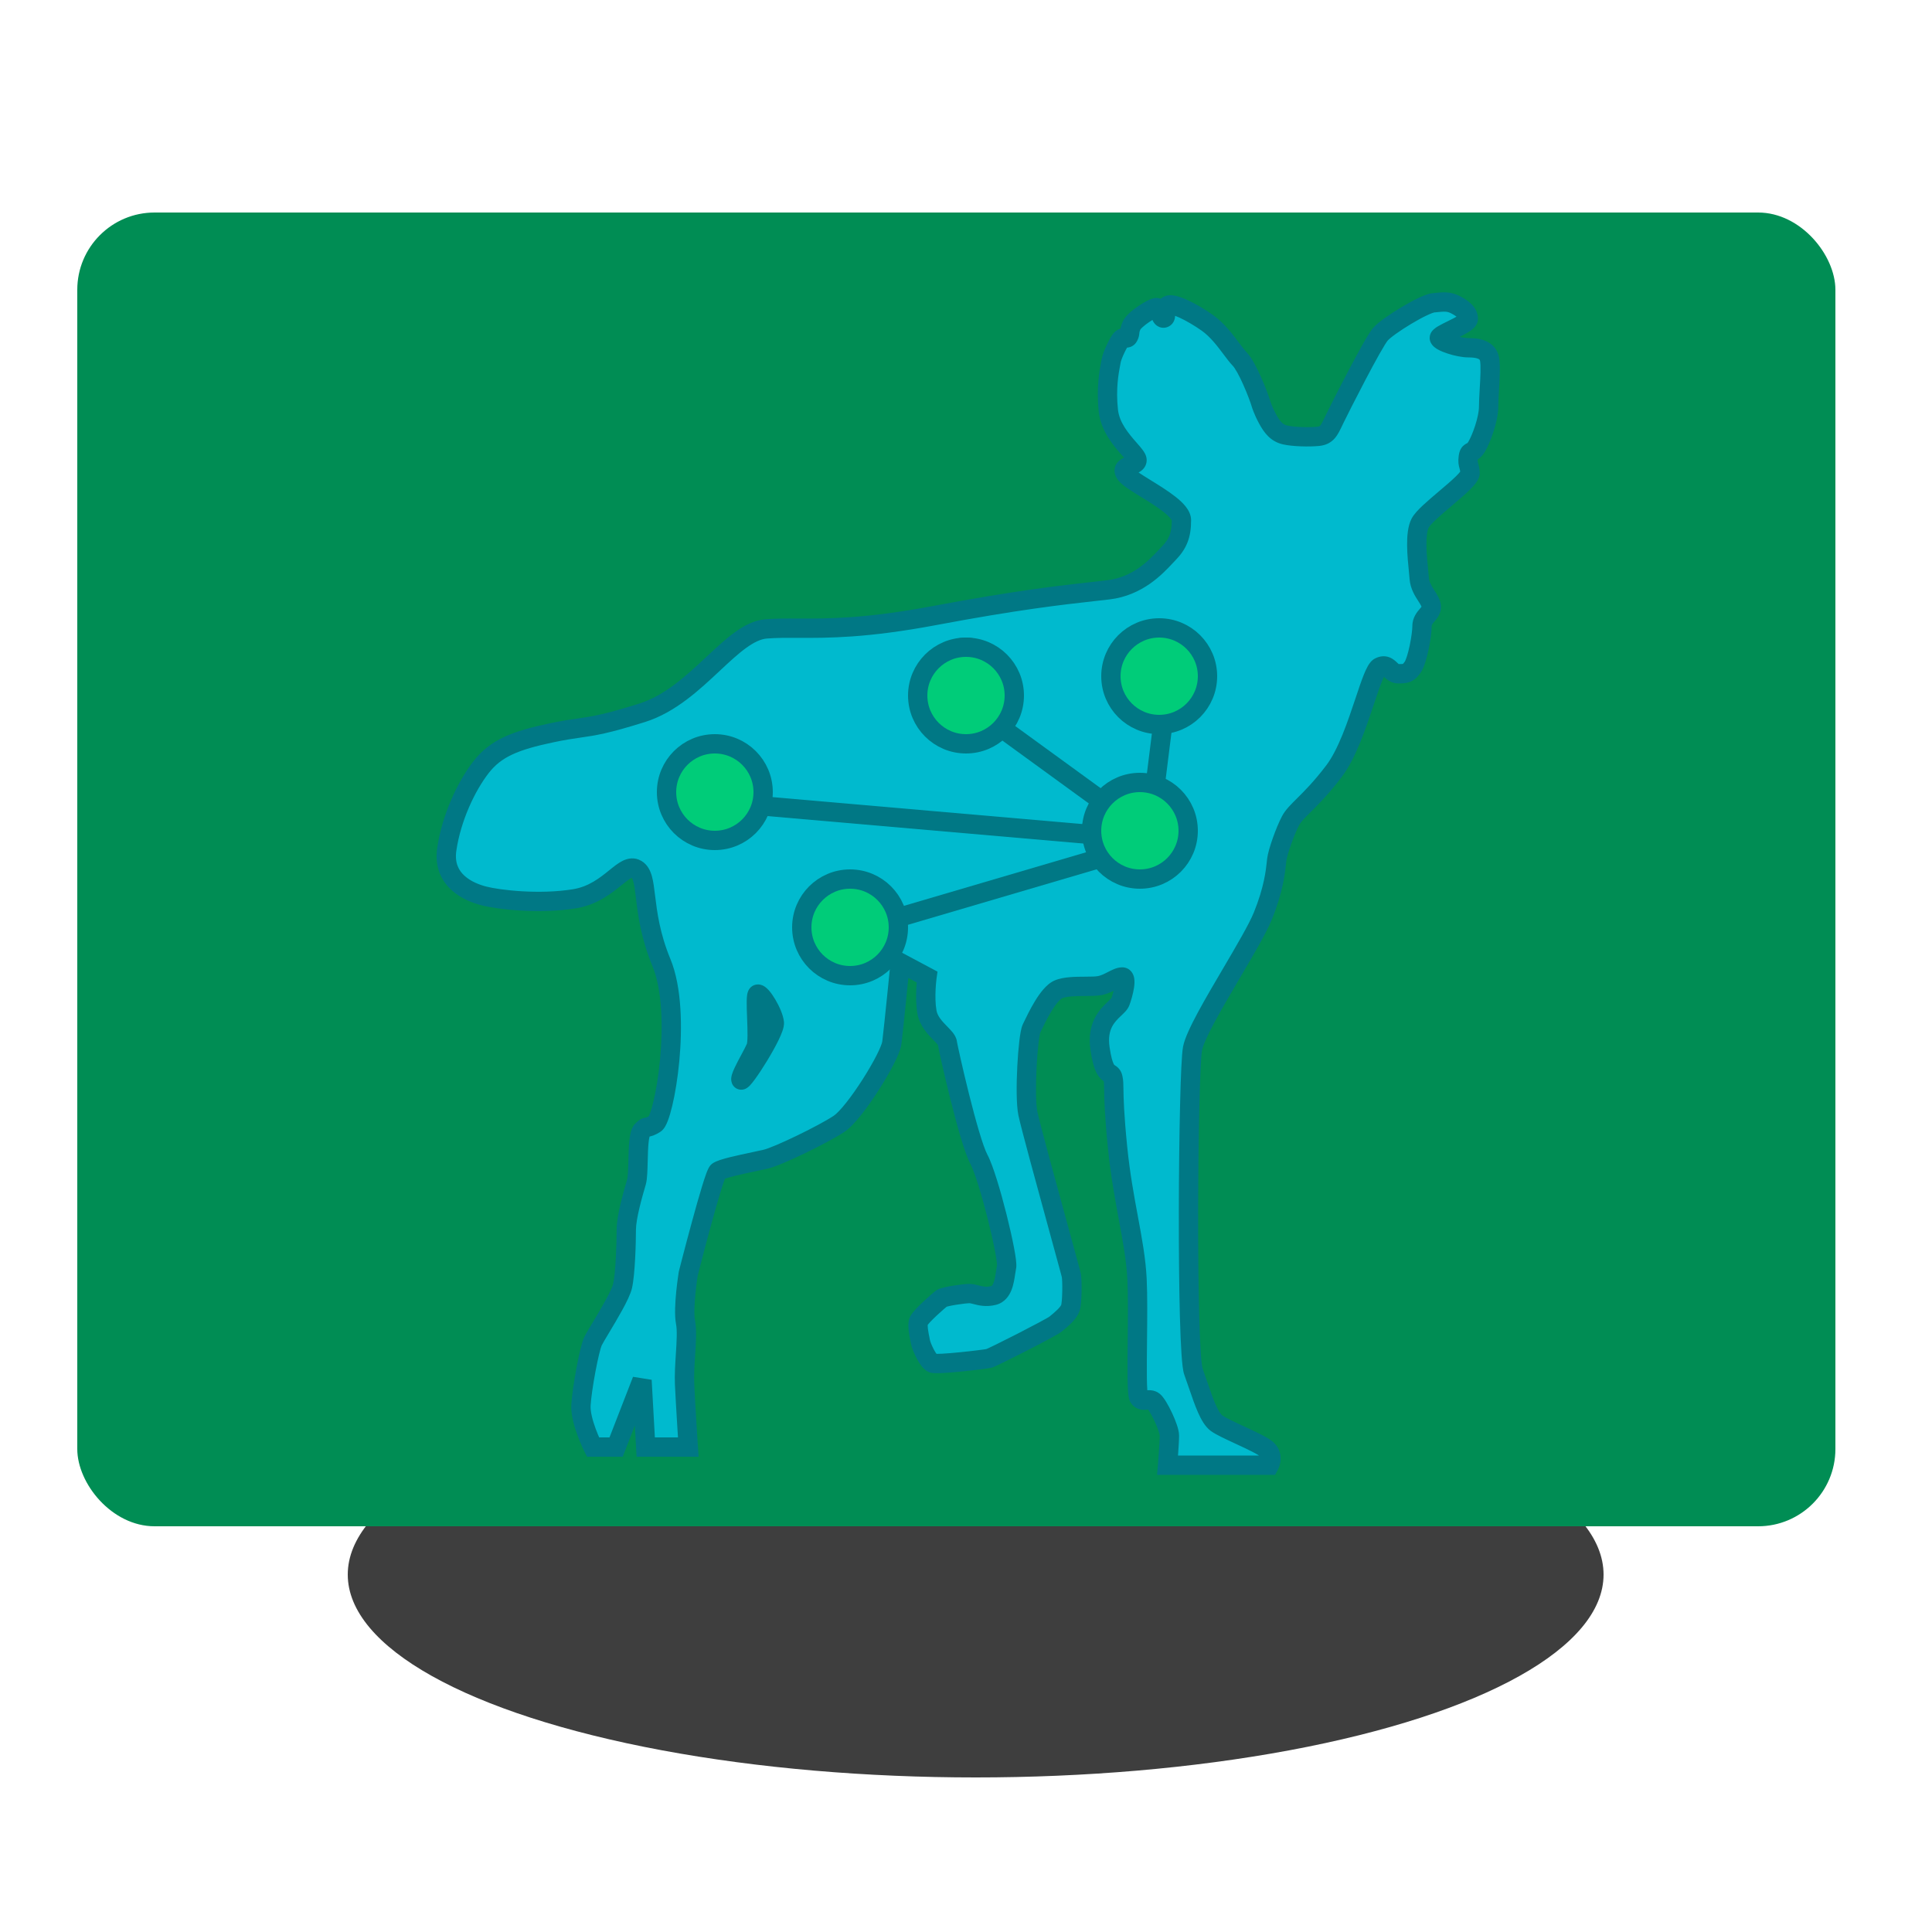 <svg width="100" height="100" viewBox="0 0 100 100" fill="none" xmlns="http://www.w3.org/2000/svg">
<ellipse cx="50.5" cy="81.5" rx="32.5" ry="10.5" fill="#3E3E3E"/>
<rect x="4" y="11" width="91" height="68" rx="4" fill="#008D54"/>
<path fill-rule="evenodd" clip-rule="evenodd" d="M30.693 74.9C30.693 74.9 30.022 73.567 30.07 72.728C30.118 71.889 30.501 69.816 30.693 69.421C30.751 69.302 30.9 69.053 31.084 68.745C31.511 68.033 32.125 67.007 32.225 66.559C32.369 65.917 32.417 64.338 32.417 63.647C32.417 62.984 32.769 61.777 32.925 61.244C32.931 61.221 32.938 61.199 32.944 61.179C33.002 60.978 33.013 60.55 33.025 60.092C33.042 59.422 33.06 58.69 33.231 58.514C33.38 58.361 33.426 58.353 33.502 58.34C33.573 58.328 33.67 58.311 33.901 58.168C34.38 57.872 35.338 52.493 34.237 49.827C33.656 48.421 33.514 47.262 33.412 46.423C33.321 45.672 33.26 45.177 32.944 44.991C32.627 44.804 32.3 45.069 31.852 45.431C31.35 45.836 30.696 46.364 29.735 46.521C27.915 46.817 25.808 46.57 25.042 46.373C24.276 46.175 22.887 45.583 23.126 43.954C23.366 42.325 24.132 40.697 24.898 39.71C25.664 38.723 26.67 38.328 28.538 37.933C29.17 37.799 29.588 37.739 29.975 37.684C30.729 37.575 31.362 37.484 33.231 36.896C34.687 36.439 35.862 35.339 36.909 34.361C37.895 33.439 38.766 32.625 39.648 32.553C40.171 32.511 40.702 32.513 41.311 32.516C42.822 32.522 44.815 32.531 48.364 31.862C52.632 31.059 54.966 30.799 56.601 30.617C56.874 30.586 57.128 30.558 57.368 30.53C58.887 30.351 59.816 29.36 60.334 28.809C60.387 28.752 60.436 28.7 60.481 28.654C60.96 28.161 61.151 27.716 61.151 26.927C61.151 26.424 60.142 25.801 59.309 25.288C58.834 24.994 58.417 24.737 58.278 24.558C58.057 24.273 58.282 24.185 58.512 24.096C58.681 24.03 58.852 23.963 58.852 23.817C58.852 23.696 58.686 23.507 58.464 23.255C58.056 22.791 57.461 22.114 57.368 21.251C57.243 20.091 57.408 19.231 57.484 18.832C57.496 18.772 57.505 18.723 57.511 18.684C57.559 18.388 57.895 17.697 58.038 17.549C58.106 17.48 58.173 17.486 58.236 17.493C58.306 17.5 58.371 17.506 58.421 17.401C58.465 17.312 58.469 17.263 58.474 17.204C58.48 17.133 58.487 17.047 58.565 16.858C58.709 16.513 59.667 15.921 59.858 15.921C59.952 15.921 60 16.062 60.047 16.202C60.096 16.347 60.144 16.489 60.241 16.463C60.332 16.44 60.328 16.34 60.323 16.219C60.317 16.085 60.31 15.926 60.433 15.822C60.665 15.624 61.726 16.167 62.492 16.71C63.006 17.074 63.412 17.615 63.739 18.052C63.9 18.266 64.042 18.456 64.168 18.586C64.551 18.98 65.126 20.412 65.27 20.905C65.27 20.905 65.365 21.23 65.605 21.674C65.844 22.118 66.084 22.414 66.515 22.513C66.946 22.611 67.76 22.633 68.239 22.584C68.674 22.539 68.793 22.29 69.027 21.8C69.05 21.751 69.075 21.7 69.101 21.646C69.388 21.053 71.064 17.747 71.448 17.302C71.831 16.858 73.698 15.723 74.188 15.675C74.23 15.671 74.27 15.667 74.309 15.663C74.726 15.62 74.987 15.593 75.338 15.774C75.721 15.971 76 16.204 76 16.5C76 16.659 75.554 16.878 75.149 17.078C74.798 17.251 74.478 17.409 74.5 17.5C74.548 17.697 75.5 18 76 18C76.5 18 77.003 18.092 77.099 18.586C77.161 18.905 77.122 19.577 77.088 20.185C77.069 20.516 77.051 20.827 77.051 21.053C77.051 21.695 76.668 22.732 76.428 23.126C76.317 23.309 76.227 23.354 76.157 23.39C76.076 23.43 76.023 23.457 75.997 23.669C75.969 23.902 75.991 23.981 76.023 24.097C76.046 24.178 76.073 24.277 76.093 24.459C76.119 24.698 75.466 25.251 74.804 25.811C74.236 26.292 73.662 26.778 73.507 27.075C73.228 27.608 73.347 28.79 73.422 29.542C73.437 29.694 73.451 29.829 73.459 29.937C73.486 30.304 73.67 30.59 73.831 30.841C73.952 31.03 74.061 31.199 74.082 31.369C74.105 31.562 73.991 31.696 73.869 31.84C73.74 31.991 73.603 32.153 73.603 32.405C73.603 32.899 73.363 34.182 73.124 34.527C72.884 34.873 72.741 34.873 72.358 34.873C72.197 34.873 72.087 34.769 71.978 34.667C71.827 34.524 71.678 34.384 71.4 34.527C71.192 34.635 70.947 35.367 70.639 36.291C70.238 37.491 69.73 39.014 69.053 39.907C68.392 40.779 67.863 41.304 67.473 41.692C67.156 42.007 66.931 42.23 66.802 42.474C66.515 43.016 66.132 44.102 66.084 44.497C66.079 44.539 66.074 44.588 66.068 44.644C66.019 45.109 65.922 46.042 65.365 47.409C65.098 48.067 64.431 49.201 63.739 50.377C62.822 51.935 61.862 53.566 61.726 54.269C61.486 55.503 61.391 69.964 61.774 71.001C61.859 71.231 61.941 71.472 62.024 71.714C62.313 72.56 62.598 73.397 62.971 73.666C63.185 73.82 63.665 74.043 64.162 74.273C64.778 74.559 65.419 74.856 65.605 75.048C65.94 75.393 65.701 75.838 65.701 75.838H60.433C60.433 75.838 60.529 74.702 60.529 74.308C60.529 73.913 59.954 72.728 59.715 72.531C59.605 72.441 59.476 72.453 59.35 72.466C59.199 72.48 59.053 72.495 58.948 72.333C58.84 72.166 58.854 70.871 58.869 69.418C58.881 68.293 58.894 67.075 58.852 66.213C58.803 65.2 58.615 64.188 58.405 63.055C58.206 61.979 57.987 60.796 57.847 59.402C57.667 57.617 57.656 56.83 57.649 56.382C57.645 56.113 57.643 55.967 57.607 55.799C57.575 55.649 57.515 55.612 57.441 55.566C57.296 55.474 57.095 55.348 56.937 54.269C56.763 53.084 57.324 52.552 57.698 52.198C57.838 52.066 57.951 51.958 57.99 51.851C58.134 51.456 58.373 50.568 58.086 50.568C57.943 50.568 57.775 50.654 57.583 50.753C57.392 50.852 57.176 50.963 56.937 51.012C56.752 51.05 56.474 51.051 56.17 51.053C55.686 51.055 55.135 51.058 54.782 51.209C54.25 51.438 53.678 52.636 53.443 53.128C53.424 53.168 53.407 53.203 53.393 53.233C53.201 53.628 53.01 56.688 53.201 57.626C53.325 58.231 54.207 61.448 54.83 63.719C55.172 64.966 55.435 65.928 55.452 66.016C55.5 66.263 55.5 67.398 55.404 67.694C55.312 67.978 54.912 68.308 54.668 68.508C54.658 68.517 54.648 68.525 54.638 68.533C54.399 68.73 51.382 70.26 51.19 70.31C50.998 70.359 48.508 70.655 48.269 70.556C48.029 70.458 47.694 69.718 47.646 69.471C47.64 69.439 47.632 69.403 47.624 69.362C47.566 69.079 47.467 68.6 47.55 68.385C47.646 68.138 48.604 67.299 48.748 67.2C48.891 67.102 49.897 66.954 50.184 66.954C50.28 66.954 50.386 66.981 50.507 67.012C50.748 67.074 51.046 67.151 51.429 67.052C51.895 66.933 51.983 66.328 52.051 65.866C52.067 65.757 52.082 65.656 52.1 65.572C52.196 65.127 51.19 60.982 50.663 59.995C50.136 59.008 49.083 54.319 49.035 53.973C49.016 53.834 48.863 53.678 48.679 53.489C48.407 53.212 48.067 52.864 47.981 52.394C47.838 51.604 47.981 50.568 47.981 50.568L46.593 49.827C46.593 49.827 46.257 53.233 46.161 53.973C46.066 54.714 44.246 57.626 43.432 58.168C42.618 58.711 40.271 59.846 39.648 59.995C39.493 60.032 39.275 60.078 39.032 60.129C38.3 60.284 37.338 60.488 37.158 60.636C36.919 60.834 35.626 65.917 35.626 65.917C35.626 65.917 35.338 67.694 35.482 68.434C35.562 68.849 35.523 69.465 35.48 70.118C35.447 70.63 35.413 71.165 35.434 71.642C35.482 72.728 35.626 74.9 35.626 74.9H33.423L33.231 71.445L31.89 74.9H30.693ZM39.168 52.655C39.192 53.294 39.219 53.994 39.121 54.22C39.057 54.37 38.937 54.595 38.81 54.831C38.563 55.293 38.292 55.8 38.355 55.898C38.451 56.046 40.127 53.43 40.079 52.937C40.032 52.443 39.409 51.407 39.217 51.456C39.123 51.48 39.145 52.039 39.168 52.655Z" fill="#00BACE"/>
<path d="M30.693 74.9L30.246 75.124L30.385 75.4H30.693V74.9ZM30.693 69.421L31.143 69.64L31.143 69.64L30.693 69.421ZM31.084 68.745L31.513 69.002L31.513 69.002L31.084 68.745ZM32.225 66.559L31.737 66.45L31.737 66.45L32.225 66.559ZM32.925 61.244L32.445 61.103L32.445 61.103L32.925 61.244ZM32.944 61.179L32.464 61.039L32.464 61.039L32.944 61.179ZM33.025 60.092L33.525 60.104L33.525 60.104L33.025 60.092ZM33.231 58.514L32.872 58.166L32.872 58.166L33.231 58.514ZM33.502 58.34L33.586 58.833L33.586 58.833L33.502 58.34ZM33.901 58.168L34.164 58.594L34.164 58.594L33.901 58.168ZM34.237 49.827L34.699 49.636L34.699 49.636L34.237 49.827ZM33.412 46.423L33.908 46.362L33.908 46.362L33.412 46.423ZM32.944 44.991L33.197 44.56L33.197 44.56L32.944 44.991ZM31.852 45.431L31.538 45.042L31.538 45.042L31.852 45.431ZM29.735 46.521L29.815 47.014L29.815 47.014L29.735 46.521ZM25.042 46.373L24.917 46.857L24.917 46.857L25.042 46.373ZM23.126 43.954L22.631 43.882L23.126 43.954ZM28.538 37.933L28.434 37.444L28.434 37.444L28.538 37.933ZM29.975 37.684L30.046 38.178L30.046 38.178L29.975 37.684ZM33.231 36.896L33.081 36.419L33.081 36.419L33.231 36.896ZM36.909 34.361L36.568 33.995L36.568 33.995L36.909 34.361ZM39.648 32.553L39.608 32.055L39.608 32.055L39.648 32.553ZM41.311 32.516L41.313 32.016L41.313 32.016L41.311 32.516ZM48.364 31.862L48.457 32.354L48.457 32.354L48.364 31.862ZM56.601 30.617L56.657 31.113L56.657 31.113L56.601 30.617ZM57.368 30.53L57.309 30.033L57.309 30.033L57.368 30.53ZM60.334 28.809L59.969 28.467L59.969 28.467L60.334 28.809ZM60.481 28.654L60.84 29.002L60.84 29.002L60.481 28.654ZM61.151 26.927L61.651 26.927L61.651 26.927L61.151 26.927ZM59.309 25.288L59.047 25.713L59.047 25.713L59.309 25.288ZM58.278 24.558L58.673 24.251L58.673 24.251L58.278 24.558ZM58.512 24.096L58.331 23.63L58.331 23.63L58.512 24.096ZM58.464 23.255L58.089 23.585L58.089 23.585L58.464 23.255ZM57.368 21.251L57.865 21.197L57.865 21.197L57.368 21.251ZM57.484 18.832L56.993 18.738L56.993 18.738L57.484 18.832ZM57.511 18.684L58.005 18.764L58.005 18.764L57.511 18.684ZM58.038 17.549L58.397 17.898L58.397 17.898L58.038 17.549ZM58.236 17.493L58.285 16.995L58.285 16.995L58.236 17.493ZM58.421 17.401L58.871 17.619L58.871 17.619L58.421 17.401ZM58.474 17.204L58.972 17.245L58.972 17.245L58.474 17.204ZM58.565 16.858L59.027 17.05L59.027 17.05L58.565 16.858ZM60.047 16.202L59.573 16.361L59.573 16.361L60.047 16.202ZM60.241 16.463L60.366 16.948L60.366 16.948L60.241 16.463ZM60.323 16.219L60.822 16.198L60.822 16.198L60.323 16.219ZM60.433 15.822L60.757 16.203L60.757 16.203L60.433 15.822ZM62.492 16.71L62.781 16.302L62.781 16.302L62.492 16.71ZM63.739 18.052L63.339 18.352L63.339 18.352L63.739 18.052ZM64.168 18.586L63.809 18.934L63.809 18.934L64.168 18.586ZM65.27 20.905L64.79 21.045L64.79 21.047L65.27 20.905ZM68.239 22.584L68.188 22.086L68.188 22.086L68.239 22.584ZM69.027 21.8L69.478 22.016L69.478 22.016L69.027 21.8ZM69.101 21.646L68.651 21.427L68.651 21.427L69.101 21.646ZM74.188 15.675L74.237 16.172L74.237 16.172L74.188 15.675ZM74.309 15.663L74.36 16.16L74.36 16.16L74.309 15.663ZM75.338 15.774L75.109 16.218L75.109 16.218L75.338 15.774ZM75.149 17.078L75.37 17.527L75.37 17.527L75.149 17.078ZM74.5 17.5L74.014 17.618L74.014 17.618L74.5 17.5ZM77.099 18.586L76.608 18.681L76.608 18.681L77.099 18.586ZM77.088 20.185L76.588 20.156L76.588 20.156L77.088 20.185ZM77.051 21.053L76.551 21.053L76.551 21.053L77.051 21.053ZM76.428 23.126L76.001 22.867L76.001 22.867L76.428 23.126ZM76.157 23.39L76.382 23.836L76.382 23.836L76.157 23.39ZM75.997 23.669L75.501 23.609L75.501 23.609L75.997 23.669ZM76.023 24.097L75.542 24.232L75.542 24.232L76.023 24.097ZM76.093 24.459L75.596 24.513L75.596 24.513L76.093 24.459ZM74.804 25.811L74.481 25.429L74.481 25.429L74.804 25.811ZM73.507 27.075L73.95 27.306L73.95 27.306L73.507 27.075ZM73.422 29.542L72.925 29.591L72.925 29.591L73.422 29.542ZM73.459 29.937L73.958 29.9L73.958 29.9L73.459 29.937ZM73.831 30.841L73.41 31.111L73.41 31.111L73.831 30.841ZM74.082 31.369L73.585 31.429L73.585 31.429L74.082 31.369ZM73.869 31.84L73.487 31.516L73.487 31.516L73.869 31.84ZM73.603 32.405L74.103 32.405L74.103 32.405L73.603 32.405ZM71.978 34.667L72.321 34.303L72.321 34.303L71.978 34.667ZM71.4 34.527L71.171 34.083L71.171 34.083L71.4 34.527ZM70.639 36.291L71.113 36.449L71.113 36.449L70.639 36.291ZM69.053 39.907L68.655 39.605L68.655 39.605L69.053 39.907ZM67.473 41.692L67.121 41.337L67.121 41.337L67.473 41.692ZM66.802 42.474L67.244 42.707L67.244 42.707L66.802 42.474ZM66.084 44.497L65.588 44.437L65.588 44.437L66.084 44.497ZM66.068 44.644L65.571 44.592L65.571 44.592L66.068 44.644ZM65.365 47.409L65.829 47.597L65.829 47.597L65.365 47.409ZM63.739 50.377L64.169 50.631L64.169 50.631L63.739 50.377ZM61.726 54.269L62.217 54.365L62.217 54.365L61.726 54.269ZM61.774 71.001L61.305 71.174L61.305 71.174L61.774 71.001ZM62.024 71.714L61.55 71.875L61.55 71.875L62.024 71.714ZM62.971 73.666L63.264 73.26L63.264 73.26L62.971 73.666ZM64.162 74.273L63.952 74.727L63.952 74.727L64.162 74.273ZM65.605 75.048L65.964 74.7L65.964 74.7L65.605 75.048ZM65.701 75.838V76.338H65.999L66.141 76.075L65.701 75.838ZM60.433 75.838L59.935 75.796L59.889 76.338H60.433V75.838ZM59.715 72.531L60.032 72.145L60.032 72.145L59.715 72.531ZM59.35 72.466L59.398 72.963L59.398 72.963L59.35 72.466ZM58.948 72.333L58.528 72.605L58.528 72.605L58.948 72.333ZM58.869 69.418L58.369 69.413L58.369 69.413L58.869 69.418ZM58.852 66.213L59.352 66.189L59.352 66.189L58.852 66.213ZM58.405 63.055L57.914 63.146L57.914 63.146L58.405 63.055ZM57.847 59.402L58.344 59.352L58.344 59.352L57.847 59.402ZM57.649 56.382L57.15 56.39L57.15 56.39L57.649 56.382ZM57.607 55.799L57.118 55.905L57.118 55.905L57.607 55.799ZM57.441 55.566L57.175 55.989L57.175 55.989L57.441 55.566ZM56.937 54.269L56.442 54.342L56.442 54.342L56.937 54.269ZM57.698 52.198L58.042 52.561L58.042 52.561L57.698 52.198ZM57.99 51.851L57.52 51.68L57.52 51.68L57.99 51.851ZM57.583 50.753L57.812 51.197L57.812 51.197L57.583 50.753ZM56.937 51.012L57.038 51.502L57.038 51.502L56.937 51.012ZM56.17 51.053L56.168 50.553L56.168 50.553L56.17 51.053ZM54.782 51.209L54.979 51.669L54.979 51.669L54.782 51.209ZM53.443 53.128L53.895 53.343L53.895 53.343L53.443 53.128ZM53.393 53.233L53.843 53.451L53.843 53.451L53.393 53.233ZM53.201 57.626L52.712 57.726L52.712 57.726L53.201 57.626ZM54.83 63.719L54.347 63.851L54.347 63.851L54.83 63.719ZM55.452 66.016L55.943 65.921L55.943 65.921L55.452 66.016ZM55.404 67.694L54.929 67.54L54.929 67.54L55.404 67.694ZM54.668 68.508L54.986 68.894L54.986 68.894L54.668 68.508ZM54.638 68.533L54.32 68.147L54.32 68.147L54.638 68.533ZM47.646 69.471L48.137 69.376L48.137 69.376L47.646 69.471ZM47.624 69.362L47.134 69.463L47.134 69.463L47.624 69.362ZM47.55 68.385L48.016 68.566L48.016 68.566L47.55 68.385ZM51.429 67.052L51.554 67.537L51.429 67.052ZM52.051 65.866L51.556 65.793L51.556 65.793L52.051 65.866ZM52.1 65.572L52.589 65.677L52.589 65.677L52.1 65.572ZM49.035 53.973L48.54 54.042L48.54 54.042L49.035 53.973ZM48.679 53.489L48.321 53.839L48.321 53.839L48.679 53.489ZM47.981 52.394L47.489 52.483L47.489 52.483L47.981 52.394ZM47.981 50.568L48.477 50.636L48.525 50.291L48.217 50.127L47.981 50.568ZM46.593 49.827L46.828 49.386L46.168 49.035L46.095 49.779L46.593 49.827ZM39.648 59.995L39.764 60.481L39.764 60.481L39.648 59.995ZM39.032 60.129L39.136 60.618L39.136 60.618L39.032 60.129ZM37.158 60.636L37.476 61.022L37.476 61.022L37.158 60.636ZM35.626 65.917L35.141 65.794L35.136 65.815L35.132 65.837L35.626 65.917ZM35.482 68.434L34.991 68.529L34.991 68.529L35.482 68.434ZM35.48 70.118L34.982 70.086L34.982 70.086L35.48 70.118ZM35.434 71.642L34.934 71.664L34.934 71.664L35.434 71.642ZM35.626 74.9V75.4H36.16L36.124 74.867L35.626 74.9ZM33.423 74.9L32.923 74.927L32.95 75.4H33.423V74.9ZM33.231 71.445L33.73 71.417L32.765 71.264L33.231 71.445ZM31.89 74.9V75.4H32.232L32.356 75.081L31.89 74.9ZM39.121 54.22L38.662 54.022L38.662 54.022L39.121 54.22ZM39.168 52.655L38.669 52.674L38.669 52.674L39.168 52.655ZM38.81 54.831L38.369 54.596L38.369 54.596L38.81 54.831ZM38.355 55.898L38.775 55.627L38.775 55.627L38.355 55.898ZM40.079 52.937L40.577 52.888L40.577 52.888L40.079 52.937ZM39.217 51.456L39.093 50.972L39.093 50.972L39.217 51.456ZM29.571 72.7C29.541 73.231 29.731 73.859 29.895 74.302C29.98 74.534 30.067 74.738 30.133 74.884C30.166 74.957 30.193 75.016 30.213 75.057C30.223 75.078 30.231 75.094 30.237 75.105C30.239 75.111 30.242 75.115 30.243 75.119C30.244 75.12 30.245 75.121 30.245 75.123C30.245 75.123 30.246 75.123 30.246 75.124C30.246 75.124 30.246 75.124 30.246 75.124C30.246 75.124 30.246 75.124 30.246 75.124C30.246 75.124 30.246 75.124 30.693 74.9C31.14 74.675 31.14 74.675 31.14 74.675C31.14 74.675 31.14 74.675 31.14 74.675C31.14 74.675 31.14 74.675 31.14 74.675C31.14 74.675 31.14 74.675 31.14 74.675C31.139 74.675 31.139 74.674 31.139 74.673C31.138 74.671 31.136 74.668 31.134 74.664C31.13 74.656 31.123 74.642 31.115 74.625C31.098 74.59 31.074 74.538 31.045 74.473C30.986 74.343 30.909 74.161 30.833 73.956C30.673 73.522 30.552 73.064 30.57 72.757L29.571 72.7ZM30.243 69.203C30.168 69.358 30.097 69.614 30.035 69.869C29.969 70.143 29.9 70.474 29.836 70.816C29.71 71.493 29.597 72.247 29.571 72.7L30.57 72.757C30.591 72.37 30.694 71.668 30.819 71C30.881 70.669 30.947 70.356 31.008 70.104C31.073 69.834 31.122 69.682 31.143 69.64L30.243 69.203ZM30.655 68.488C30.479 68.783 30.313 69.058 30.243 69.203L31.143 69.64C31.188 69.546 31.321 69.323 31.513 69.002L30.655 68.488ZM31.737 66.45C31.705 66.593 31.564 66.9 31.338 67.313C31.125 67.704 30.869 68.13 30.655 68.488L31.513 69.002C31.726 68.647 31.991 68.204 32.216 67.793C32.429 67.403 32.645 66.972 32.713 66.668L31.737 66.45ZM31.917 63.647C31.917 63.984 31.905 64.542 31.876 65.095C31.846 65.659 31.799 66.175 31.737 66.45L32.713 66.668C32.795 66.301 32.844 65.706 32.874 65.148C32.905 64.578 32.917 64.001 32.917 63.647H31.917ZM32.445 61.103C32.367 61.37 32.237 61.816 32.126 62.281C32.018 62.733 31.917 63.251 31.917 63.647H32.917C32.917 63.38 32.992 62.962 33.099 62.513C33.203 62.075 33.327 61.651 33.405 61.384L32.445 61.103ZM32.464 61.039C32.458 61.059 32.452 61.081 32.445 61.103L33.405 61.384C33.411 61.361 33.418 61.339 33.424 61.319L32.464 61.039ZM32.525 60.079C32.519 60.31 32.514 60.523 32.503 60.702C32.491 60.893 32.475 60.999 32.464 61.039L33.424 61.319C33.47 61.159 33.489 60.95 33.501 60.762C33.513 60.562 33.519 60.331 33.525 60.104L32.525 60.079ZM32.872 58.166C32.732 58.31 32.674 58.502 32.644 58.619C32.61 58.757 32.588 58.914 32.573 59.069C32.542 59.379 32.533 59.749 32.525 60.079L33.525 60.104C33.533 59.764 33.542 59.433 33.568 59.166C33.581 59.032 33.597 58.931 33.614 58.862C33.637 58.772 33.645 58.805 33.59 58.862L32.872 58.166ZM33.418 57.847C33.375 57.854 33.268 57.87 33.145 57.941C33.043 57.999 32.955 58.081 32.872 58.166L33.59 58.862C33.62 58.831 33.639 58.813 33.65 58.805C33.66 58.796 33.656 58.8 33.642 58.808C33.635 58.812 33.626 58.817 33.615 58.821C33.604 58.826 33.594 58.829 33.586 58.832C33.577 58.834 33.572 58.835 33.572 58.835C33.572 58.835 33.573 58.835 33.575 58.835C33.578 58.834 33.581 58.834 33.586 58.833L33.418 57.847ZM33.639 57.743C33.541 57.803 33.489 57.827 33.465 57.836C33.448 57.842 33.444 57.843 33.418 57.847L33.586 58.833C33.632 58.825 33.711 58.812 33.819 58.771C33.919 58.733 34.031 58.676 34.164 58.594L33.639 57.743ZM33.775 50.018C34.276 51.232 34.324 53.138 34.164 54.839C34.085 55.678 33.958 56.438 33.824 56.999C33.757 57.281 33.691 57.502 33.632 57.654C33.603 57.73 33.58 57.778 33.565 57.802C33.542 57.842 33.561 57.791 33.639 57.743L34.164 58.594C34.302 58.509 34.385 58.382 34.428 58.308C34.479 58.22 34.525 58.119 34.565 58.015C34.646 57.805 34.724 57.536 34.797 57.231C34.943 56.617 35.077 55.81 35.16 54.933C35.322 53.204 35.299 51.088 34.699 49.636L33.775 50.018ZM32.916 46.483C33.019 47.33 33.166 48.546 33.775 50.018L34.699 49.636C34.145 48.296 34.01 47.194 33.908 46.362L32.916 46.483ZM32.69 45.422C32.69 45.422 32.691 45.422 32.694 45.425C32.696 45.427 32.703 45.434 32.711 45.449C32.73 45.479 32.754 45.533 32.78 45.627C32.834 45.825 32.868 46.094 32.916 46.483L33.908 46.362C33.864 46.001 33.823 45.647 33.745 45.363C33.666 45.078 33.524 44.752 33.197 44.56L32.69 45.422ZM32.166 45.819C32.407 45.626 32.553 45.511 32.67 45.453C32.721 45.428 32.737 45.429 32.728 45.429C32.723 45.429 32.714 45.429 32.705 45.427C32.695 45.424 32.69 45.421 32.69 45.422L33.197 44.56C32.841 44.35 32.49 44.426 32.225 44.557C31.988 44.675 31.746 44.873 31.538 45.042L32.166 45.819ZM29.815 47.014C30.921 46.834 31.667 46.223 32.166 45.819L31.538 45.042C31.034 45.449 30.472 45.894 29.655 46.027L29.815 47.014ZM24.917 46.857C25.742 47.069 27.919 47.323 29.815 47.014L29.655 46.027C27.911 46.311 25.874 46.071 25.166 45.888L24.917 46.857ZM22.631 43.882C22.486 44.873 22.844 45.591 23.37 46.07C23.87 46.526 24.5 46.749 24.917 46.857L25.166 45.888C24.817 45.798 24.369 45.627 24.044 45.331C23.743 45.057 23.527 44.664 23.621 44.027L22.631 43.882ZM24.503 39.403C23.686 40.456 22.884 42.164 22.631 43.882L23.621 44.027C23.847 42.487 24.578 40.938 25.293 40.016L24.503 39.403ZM28.434 37.444C26.55 37.842 25.386 38.266 24.503 39.403L25.293 40.016C25.943 39.18 26.79 38.813 28.641 38.422L28.434 37.444ZM29.904 37.189C29.514 37.245 29.083 37.307 28.434 37.444L28.641 38.422C29.257 38.292 29.663 38.234 30.046 38.178L29.904 37.189ZM33.081 36.419C31.239 36.999 30.633 37.084 29.904 37.189L30.046 38.178C30.826 38.066 31.485 37.969 33.381 37.373L33.081 36.419ZM36.568 33.995C35.504 34.99 34.41 36.002 33.081 36.419L33.381 37.373C34.964 36.876 36.221 35.689 37.251 34.726L36.568 33.995ZM39.608 32.055C39.031 32.102 38.503 32.386 38.024 32.734C37.542 33.083 37.054 33.541 36.568 33.995L37.251 34.726C37.75 34.259 38.19 33.849 38.611 33.543C39.035 33.236 39.383 33.076 39.689 33.051L39.608 32.055ZM41.313 32.016C40.709 32.013 40.156 32.01 39.608 32.055L39.689 33.051C40.187 33.011 40.695 33.013 41.309 33.016L41.313 32.016ZM48.272 31.371C44.765 32.031 42.807 32.022 41.313 32.016L41.309 33.016C42.837 33.022 44.864 33.03 48.457 32.354L48.272 31.371ZM56.546 30.12C54.903 30.303 52.556 30.564 48.272 31.371L48.457 32.354C52.708 31.553 55.029 31.295 56.657 31.113L56.546 30.12ZM57.309 30.033C57.071 30.061 56.819 30.089 56.546 30.12L56.657 31.113C56.929 31.083 57.185 31.055 57.426 31.026L57.309 30.033ZM59.969 28.467C59.451 29.019 58.632 29.877 57.309 30.033L57.426 31.026C59.143 30.824 60.182 29.702 60.698 29.151L59.969 28.467ZM60.122 28.306C60.074 28.356 60.022 28.411 59.969 28.467L60.698 29.151C60.752 29.094 60.798 29.045 60.84 29.002L60.122 28.306ZM60.651 26.927C60.651 27.282 60.608 27.523 60.531 27.717C60.454 27.91 60.331 28.09 60.122 28.306L60.84 29.002C61.109 28.725 61.321 28.436 61.46 28.086C61.599 27.738 61.651 27.361 61.651 26.927L60.651 26.927ZM59.047 25.713C59.47 25.974 59.903 26.242 60.232 26.503C60.396 26.633 60.514 26.746 60.587 26.84C60.666 26.94 60.651 26.965 60.651 26.927L61.651 26.927C61.651 26.637 61.51 26.395 61.374 26.222C61.232 26.041 61.045 25.872 60.853 25.72C60.469 25.415 59.981 25.115 59.572 24.862L59.047 25.713ZM57.883 24.864C58.007 25.024 58.21 25.173 58.386 25.293C58.578 25.424 58.812 25.568 59.047 25.713L59.572 24.862C59.331 24.714 59.119 24.582 58.949 24.467C58.865 24.409 58.798 24.36 58.747 24.319C58.722 24.298 58.703 24.282 58.69 24.269C58.676 24.256 58.672 24.25 58.673 24.251L57.883 24.864ZM58.331 23.63C58.279 23.65 58.198 23.681 58.122 23.719C58.05 23.756 57.936 23.821 57.842 23.933C57.733 24.063 57.667 24.24 57.693 24.442C57.715 24.616 57.801 24.759 57.883 24.864L58.673 24.251C58.644 24.214 58.675 24.239 58.685 24.314C58.69 24.357 58.688 24.407 58.671 24.459C58.655 24.511 58.63 24.549 58.609 24.574C58.573 24.617 58.545 24.626 58.573 24.612C58.597 24.6 58.631 24.586 58.693 24.562L58.331 23.63ZM58.352 23.817C58.352 23.748 58.375 23.684 58.408 23.634C58.437 23.592 58.465 23.573 58.466 23.572C58.468 23.571 58.46 23.577 58.433 23.589C58.406 23.601 58.375 23.613 58.331 23.63L58.693 24.562C58.763 24.535 58.906 24.482 59.025 24.401C59.156 24.313 59.352 24.127 59.352 23.817H58.352ZM58.089 23.585C58.205 23.717 58.286 23.809 58.339 23.882C58.351 23.898 58.36 23.911 58.366 23.921C58.373 23.93 58.375 23.935 58.374 23.934C58.374 23.934 58.369 23.924 58.364 23.907C58.359 23.89 58.352 23.859 58.352 23.817H59.352C59.352 23.679 59.307 23.565 59.272 23.493C59.234 23.417 59.187 23.347 59.144 23.288C59.059 23.173 58.946 23.044 58.84 22.924L58.089 23.585ZM56.871 21.305C56.983 22.349 57.697 23.14 58.089 23.585L58.84 22.924C58.416 22.442 57.938 21.879 57.865 21.197L56.871 21.305ZM56.993 18.738C56.914 19.151 56.738 20.07 56.871 21.305L57.865 21.197C57.748 20.113 57.902 19.31 57.975 18.926L56.993 18.738ZM57.018 18.605C57.013 18.634 57.005 18.675 56.993 18.738L57.975 18.926C57.986 18.869 57.997 18.812 58.005 18.764L57.018 18.605ZM57.679 17.201C57.597 17.286 57.523 17.404 57.47 17.496C57.409 17.601 57.346 17.724 57.287 17.848C57.178 18.078 57.054 18.381 57.018 18.605L58.005 18.764C58.017 18.692 58.084 18.501 58.191 18.275C58.24 18.171 58.291 18.074 58.334 17.998C58.386 17.91 58.408 17.887 58.397 17.898L57.679 17.201ZM58.285 16.995C58.264 16.993 58.161 16.98 58.046 17.001C57.911 17.027 57.785 17.093 57.679 17.201L58.397 17.898C58.382 17.913 58.358 17.933 58.326 17.95C58.294 17.968 58.261 17.978 58.232 17.984C58.204 17.989 58.183 17.989 58.175 17.989C58.17 17.989 58.168 17.988 58.187 17.99L58.285 16.995ZM57.972 17.183C57.977 17.171 57.995 17.139 58.031 17.104C58.07 17.066 58.119 17.034 58.175 17.015C58.227 16.998 58.268 16.996 58.286 16.996C58.299 16.996 58.308 16.997 58.285 16.995L58.187 17.99C58.198 17.991 58.345 18.014 58.497 17.962C58.689 17.897 58.805 17.756 58.871 17.619L57.972 17.183ZM57.975 17.163C57.975 17.171 57.974 17.175 57.974 17.18C57.974 17.184 57.973 17.186 57.973 17.186C57.973 17.188 57.974 17.184 57.975 17.18C57.976 17.174 57.977 17.171 57.977 17.171C57.977 17.17 57.976 17.174 57.972 17.183L58.871 17.619C58.953 17.451 58.965 17.334 58.972 17.245L57.975 17.163ZM58.103 16.666C58.002 16.911 57.985 17.049 57.975 17.163L58.972 17.245C58.975 17.213 58.976 17.204 58.98 17.186C58.984 17.166 58.996 17.125 59.027 17.05L58.103 16.666ZM59.858 15.421C59.737 15.421 59.629 15.459 59.577 15.479C59.509 15.505 59.437 15.538 59.368 15.573C59.227 15.645 59.067 15.741 58.913 15.846C58.758 15.951 58.598 16.073 58.462 16.198C58.34 16.31 58.184 16.474 58.103 16.666L59.027 17.05C59.019 17.07 59.035 17.03 59.14 16.934C59.23 16.851 59.348 16.76 59.475 16.673C59.601 16.587 59.726 16.514 59.823 16.463C59.873 16.438 59.908 16.423 59.93 16.415C59.968 16.4 59.931 16.421 59.858 16.421V15.421ZM60.52 16.042C60.502 15.986 60.463 15.867 60.407 15.765C60.361 15.684 60.197 15.421 59.858 15.421V16.421C59.743 16.421 59.653 16.373 59.599 16.328C59.553 16.289 59.534 16.254 59.533 16.253C59.532 16.249 59.535 16.255 59.544 16.277C59.552 16.299 59.561 16.325 59.573 16.361L60.52 16.042ZM60.117 15.979C60.166 15.967 60.224 15.962 60.287 15.972C60.35 15.982 60.403 16.005 60.444 16.031C60.519 16.078 60.551 16.133 60.554 16.139C60.56 16.149 60.559 16.149 60.55 16.127C60.542 16.106 60.533 16.08 60.52 16.042L59.573 16.361C59.591 16.416 59.633 16.547 59.697 16.654C59.731 16.71 59.796 16.805 59.909 16.876C60.041 16.96 60.204 16.989 60.366 16.948L60.117 15.979ZM59.823 16.24C59.825 16.273 59.825 16.288 59.825 16.299C59.825 16.31 59.824 16.296 59.83 16.268C59.836 16.24 59.855 16.176 59.91 16.111C59.971 16.038 60.048 15.997 60.117 15.979L60.366 16.948C60.48 16.918 60.59 16.856 60.676 16.754C60.755 16.659 60.79 16.558 60.806 16.487C60.833 16.365 60.824 16.235 60.822 16.198L59.823 16.24ZM60.109 15.441C59.772 15.728 59.82 16.159 59.823 16.24L60.822 16.198C60.821 16.163 60.82 16.141 60.82 16.122C60.821 16.104 60.822 16.099 60.821 16.101C60.821 16.104 60.818 16.119 60.806 16.14C60.795 16.163 60.778 16.185 60.757 16.203L60.109 15.441ZM62.781 16.302C62.378 16.017 61.894 15.728 61.471 15.534C61.261 15.438 61.046 15.355 60.852 15.313C60.755 15.291 60.643 15.275 60.528 15.282C60.418 15.288 60.253 15.319 60.109 15.441L60.757 16.203C60.671 16.276 60.59 16.28 60.585 16.28C60.575 16.281 60.59 16.279 60.638 16.289C60.731 16.31 60.873 16.36 61.054 16.443C61.41 16.607 61.84 16.861 62.203 17.118L62.781 16.302ZM64.139 17.752C63.82 17.327 63.369 16.719 62.781 16.302L62.203 17.118C62.642 17.429 63.003 17.904 63.339 18.352L64.139 17.752ZM64.527 18.238C64.428 18.135 64.307 17.976 64.139 17.752L63.339 18.352C63.492 18.556 63.656 18.776 63.809 18.934L64.527 18.238ZM65.75 20.766C65.669 20.489 65.48 19.986 65.265 19.505C65.157 19.262 65.038 19.016 64.919 18.802C64.805 18.597 64.671 18.386 64.527 18.238L63.809 18.934C63.857 18.983 63.939 19.099 64.045 19.289C64.146 19.469 64.251 19.686 64.352 19.913C64.556 20.369 64.726 20.828 64.79 21.045L65.75 20.766ZM66.045 21.436C65.936 21.234 65.861 21.061 65.813 20.939C65.789 20.879 65.772 20.832 65.762 20.802C65.757 20.787 65.753 20.776 65.751 20.769C65.75 20.766 65.749 20.764 65.749 20.763C65.749 20.762 65.749 20.762 65.749 20.762C65.749 20.762 65.749 20.763 65.749 20.763C65.749 20.763 65.749 20.763 65.749 20.763C65.749 20.763 65.749 20.763 65.749 20.764C65.749 20.764 65.749 20.764 65.749 20.764C65.749 20.764 65.749 20.764 65.27 20.905C64.79 21.047 64.79 21.047 64.79 21.047C64.79 21.047 64.79 21.047 64.79 21.047C64.79 21.047 64.79 21.048 64.79 21.048C64.79 21.048 64.791 21.048 64.791 21.049C64.791 21.049 64.791 21.05 64.791 21.05C64.792 21.052 64.792 21.053 64.793 21.055C64.794 21.06 64.796 21.065 64.798 21.071C64.802 21.084 64.808 21.102 64.815 21.124C64.83 21.169 64.852 21.23 64.882 21.306C64.942 21.459 65.034 21.669 65.165 21.911L66.045 21.436ZM66.626 22.025C66.414 21.977 66.267 21.848 66.045 21.436L65.165 21.911C65.422 22.388 65.753 22.851 66.403 23L66.626 22.025ZM68.188 22.086C67.745 22.132 66.989 22.108 66.626 22.025L66.403 23C66.903 23.114 67.775 23.134 68.29 23.081L68.188 22.086ZM68.576 21.585C68.516 21.711 68.471 21.805 68.428 21.883C68.385 21.96 68.355 22.003 68.333 22.029C68.314 22.05 68.302 22.058 68.293 22.062C68.281 22.068 68.252 22.079 68.188 22.086L68.29 23.081C68.618 23.047 68.878 22.923 69.084 22.689C69.254 22.496 69.372 22.237 69.478 22.016L68.576 21.585ZM68.651 21.427C68.624 21.483 68.599 21.536 68.576 21.585L69.478 22.016C69.501 21.966 69.525 21.916 69.551 21.864L68.651 21.427ZM71.069 16.976C70.934 17.133 70.731 17.473 70.524 17.839C70.305 18.227 70.048 18.706 69.796 19.186C69.291 20.145 68.798 21.125 68.651 21.427L69.551 21.864C69.692 21.574 70.18 20.604 70.681 19.651C70.931 19.175 71.183 18.706 71.395 18.331C71.619 17.934 71.77 17.694 71.826 17.629L71.069 16.976ZM74.139 15.177C74.013 15.19 73.882 15.231 73.772 15.272C73.654 15.315 73.524 15.372 73.391 15.437C73.123 15.565 72.818 15.733 72.521 15.911C72.223 16.09 71.927 16.282 71.677 16.461C71.44 16.632 71.207 16.816 71.069 16.976L71.826 17.629C71.879 17.567 72.024 17.443 72.26 17.274C72.484 17.114 72.756 16.936 73.035 16.769C73.314 16.602 73.591 16.449 73.824 16.338C73.94 16.282 74.04 16.239 74.119 16.209C74.206 16.177 74.241 16.172 74.237 16.172L74.139 15.177ZM74.258 15.165C74.219 15.169 74.18 15.173 74.139 15.177L74.237 16.172C74.28 16.168 74.322 16.164 74.36 16.16L74.258 15.165ZM75.567 15.329C75.07 15.073 74.67 15.123 74.258 15.165L74.36 16.16C74.782 16.117 74.904 16.113 75.109 16.218L75.567 15.329ZM76.5 16.5C76.5 16.18 76.345 15.928 76.169 15.749C75.998 15.575 75.778 15.438 75.567 15.329L75.109 16.218C75.28 16.306 75.392 16.385 75.456 16.45C75.515 16.511 75.5 16.524 75.5 16.5H76.5ZM75.37 17.527C75.566 17.43 75.802 17.314 75.988 17.2C76.08 17.143 76.184 17.073 76.27 16.991C76.333 16.93 76.5 16.759 76.5 16.5H75.5C75.5 16.402 75.534 16.334 75.552 16.305C75.569 16.276 75.583 16.264 75.578 16.268C75.568 16.278 75.535 16.305 75.465 16.348C75.327 16.433 75.137 16.526 74.928 16.63L75.37 17.527ZM74.986 17.382C75.022 17.531 74.975 17.648 74.946 17.702C74.918 17.754 74.888 17.782 74.885 17.785C74.877 17.792 74.889 17.78 74.941 17.748C75.041 17.689 75.188 17.616 75.37 17.527L74.928 16.63C74.76 16.712 74.571 16.805 74.428 16.89C74.359 16.931 74.273 16.987 74.201 17.055C74.165 17.088 74.111 17.144 74.068 17.223C74.024 17.304 73.972 17.446 74.014 17.618L74.986 17.382ZM76 17.5C75.824 17.5 75.518 17.441 75.236 17.349C75.099 17.304 74.99 17.258 74.922 17.222C74.887 17.203 74.878 17.194 74.884 17.199C74.887 17.202 74.902 17.215 74.92 17.239C74.938 17.263 74.969 17.311 74.986 17.382L74.014 17.618C74.058 17.797 74.176 17.909 74.232 17.957C74.301 18.017 74.378 18.064 74.446 18.101C74.586 18.177 74.756 18.244 74.925 18.299C75.256 18.408 75.676 18.5 76 18.5V17.5ZM77.59 18.491C77.505 18.053 77.221 17.785 76.896 17.647C76.6 17.522 76.267 17.5 76 17.5V18.5C76.233 18.5 76.401 18.524 76.506 18.568C76.552 18.588 76.572 18.606 76.581 18.616C76.587 18.623 76.6 18.639 76.608 18.681L77.59 18.491ZM77.587 20.213C77.604 19.912 77.623 19.583 77.629 19.288C77.635 19.006 77.632 18.709 77.59 18.491L76.608 18.681C76.627 18.782 76.636 18.981 76.63 19.266C76.624 19.54 76.606 19.85 76.588 20.156L77.587 20.213ZM77.551 21.053C77.551 20.845 77.567 20.55 77.587 20.213L76.588 20.156C76.57 20.481 76.551 20.81 76.551 21.053L77.551 21.053ZM76.856 23.386C77.003 23.142 77.173 22.744 77.305 22.336C77.436 21.932 77.551 21.453 77.551 21.053L76.551 21.053C76.551 21.296 76.474 21.656 76.354 22.029C76.234 22.398 76.093 22.716 76.001 22.867L76.856 23.386ZM76.382 23.836C76.421 23.817 76.508 23.774 76.602 23.693C76.695 23.614 76.778 23.513 76.856 23.386L76.001 22.867C75.967 22.922 75.95 22.935 75.953 22.933C75.953 22.933 75.954 22.932 75.954 22.932C75.955 22.931 75.956 22.931 75.956 22.931C75.954 22.932 75.951 22.933 75.933 22.943L76.382 23.836ZM76.494 23.73C76.498 23.694 76.502 23.682 76.501 23.685C76.499 23.69 76.491 23.717 76.467 23.751C76.441 23.788 76.41 23.815 76.385 23.832C76.375 23.84 76.368 23.843 76.368 23.844C76.367 23.844 76.368 23.843 76.371 23.842C76.374 23.84 76.377 23.839 76.382 23.836L75.933 22.943C75.901 22.959 75.755 23.024 75.646 23.179C75.548 23.32 75.517 23.479 75.501 23.609L76.494 23.73ZM76.505 23.963C76.488 23.903 76.487 23.893 76.485 23.88C76.484 23.865 76.482 23.826 76.494 23.73L75.501 23.609C75.484 23.746 75.479 23.863 75.49 23.974C75.5 24.087 75.526 24.175 75.542 24.232L76.505 23.963ZM76.59 24.405C76.566 24.185 76.531 24.057 76.505 23.963L75.542 24.232C75.561 24.299 75.58 24.369 75.596 24.513L76.59 24.405ZM75.127 26.193C75.453 25.917 75.798 25.625 76.056 25.372C76.185 25.245 76.308 25.113 76.401 24.985C76.447 24.92 76.496 24.844 76.532 24.759C76.567 24.678 76.606 24.553 76.59 24.405L75.596 24.513C75.586 24.425 75.611 24.369 75.612 24.366C75.615 24.36 75.612 24.37 75.59 24.4C75.547 24.46 75.47 24.546 75.356 24.658C75.129 24.88 74.817 25.145 74.481 25.429L75.127 26.193ZM73.95 27.306C73.983 27.244 74.102 27.102 74.342 26.877C74.565 26.669 74.841 26.435 75.127 26.193L74.481 25.429C74.2 25.668 73.904 25.918 73.659 26.147C73.431 26.36 73.186 26.609 73.064 26.843L73.95 27.306ZM73.92 29.492C73.882 29.112 73.836 28.651 73.832 28.222C73.828 27.765 73.874 27.451 73.95 27.306L73.064 26.843C72.861 27.232 72.828 27.776 72.832 28.231C72.836 28.713 72.887 29.219 72.925 29.591L73.92 29.492ZM73.958 29.9C73.949 29.784 73.935 29.642 73.92 29.492L72.925 29.591C72.94 29.746 72.953 29.874 72.96 29.975L73.958 29.9ZM74.252 30.571C74.084 30.308 73.974 30.123 73.958 29.9L72.96 29.975C72.999 30.484 73.256 30.871 73.41 31.111L74.252 30.571ZM74.578 31.308C74.541 31.001 74.352 30.727 74.252 30.571L73.41 31.111C73.474 31.21 73.518 31.279 73.55 31.341C73.565 31.37 73.574 31.391 73.579 31.407C73.584 31.422 73.585 31.429 73.585 31.429L74.578 31.308ZM74.25 32.164C74.345 32.051 74.632 31.752 74.578 31.308L73.585 31.429C73.584 31.42 73.585 31.408 73.587 31.395C73.59 31.384 73.593 31.38 73.59 31.385C73.586 31.391 73.578 31.405 73.56 31.428C73.542 31.452 73.52 31.478 73.487 31.516L74.25 32.164ZM74.103 32.405C74.103 32.358 74.113 32.325 74.25 32.164L73.487 31.516C73.368 31.657 73.103 31.948 73.103 32.405L74.103 32.405ZM73.535 34.812C73.64 34.66 73.718 34.454 73.776 34.271C73.839 34.074 73.895 33.849 73.942 33.625C74.035 33.187 74.103 32.704 74.103 32.405L73.103 32.405C73.103 32.6 73.051 33.005 72.964 33.419C72.921 33.621 72.873 33.812 72.823 33.968C72.798 34.046 72.775 34.111 72.753 34.161C72.743 34.186 72.733 34.206 72.726 34.22C72.722 34.227 72.719 34.233 72.716 34.237C72.715 34.239 72.714 34.24 72.714 34.241C72.713 34.242 72.713 34.243 72.713 34.243L73.535 34.812ZM72.358 35.373C72.518 35.373 72.754 35.38 72.972 35.297C73.224 35.201 73.392 35.019 73.535 34.812L72.713 34.243C72.616 34.382 72.592 34.372 72.617 34.362C72.621 34.361 72.611 34.366 72.567 34.369C72.519 34.373 72.459 34.373 72.358 34.373V35.373ZM71.636 35.031C71.717 35.108 71.968 35.373 72.358 35.373V34.373C72.373 34.373 72.388 34.376 72.402 34.38C72.414 34.384 72.419 34.388 72.416 34.386C72.413 34.384 72.404 34.377 72.387 34.363C72.369 34.347 72.35 34.33 72.321 34.303L71.636 35.031ZM71.629 34.972C71.653 34.959 71.651 34.965 71.629 34.967C71.619 34.968 71.606 34.967 71.592 34.965C71.578 34.963 71.566 34.96 71.558 34.956C71.541 34.95 71.539 34.946 71.555 34.959C71.563 34.965 71.573 34.973 71.587 34.986C71.601 34.998 71.616 35.012 71.636 35.031L72.321 34.303C72.262 34.247 72.116 34.1 71.916 34.023C71.671 33.929 71.415 33.957 71.171 34.083L71.629 34.972ZM71.113 36.449C71.269 35.982 71.402 35.584 71.521 35.29C71.58 35.142 71.629 35.037 71.669 34.969C71.722 34.878 71.716 34.927 71.629 34.972L71.171 34.083C70.98 34.181 70.865 34.363 70.804 34.467C70.729 34.596 70.659 34.752 70.593 34.916C70.46 35.245 70.317 35.676 70.165 36.132L71.113 36.449ZM69.452 40.209C69.83 39.71 70.146 39.058 70.413 38.403C70.681 37.743 70.914 37.047 71.113 36.449L70.165 36.132C69.963 36.735 69.741 37.401 69.487 38.026C69.23 38.655 68.953 39.211 68.655 39.605L69.452 40.209ZM67.825 42.047C68.221 41.654 68.77 41.109 69.452 40.209L68.655 39.605C68.016 40.448 67.506 40.955 67.121 41.337L67.825 42.047ZM67.244 42.707C67.329 42.546 67.488 42.381 67.825 42.047L67.121 41.337C66.824 41.632 66.533 41.914 66.36 42.24L67.244 42.707ZM66.58 44.557C66.597 44.421 66.687 44.097 66.825 43.708C66.959 43.33 67.117 42.948 67.244 42.707L66.36 42.24C66.2 42.542 66.023 42.975 65.882 43.374C65.745 43.762 65.619 44.179 65.588 44.437L66.58 44.557ZM66.565 44.696C66.571 44.639 66.576 44.594 66.58 44.557L65.588 44.437C65.582 44.484 65.576 44.537 65.571 44.592L66.565 44.696ZM65.829 47.597C66.41 46.169 66.514 45.184 66.565 44.696L65.571 44.592C65.524 45.034 65.433 45.915 64.902 47.221L65.829 47.597ZM64.169 50.631C64.851 49.473 65.543 48.299 65.829 47.597L64.902 47.221C64.652 47.836 64.011 48.929 63.308 50.124L64.169 50.631ZM62.217 54.365C62.239 54.247 62.306 54.056 62.425 53.788C62.542 53.527 62.697 53.221 62.88 52.881C63.246 52.2 63.71 51.412 64.169 50.631L63.308 50.124C62.851 50.9 62.377 51.706 61.999 52.407C61.811 52.757 61.643 53.088 61.513 53.38C61.385 53.664 61.28 53.94 61.235 54.174L62.217 54.365ZM62.243 70.827C62.245 70.833 62.239 70.819 62.23 70.771C62.222 70.728 62.213 70.669 62.204 70.594C62.185 70.444 62.167 70.245 62.151 70.001C62.118 69.514 62.091 68.867 62.071 68.109C62.03 66.595 62.013 64.657 62.016 62.71C62.019 60.763 62.042 58.811 62.078 57.27C62.097 56.499 62.118 55.834 62.143 55.324C62.168 54.797 62.195 54.476 62.217 54.365L61.235 54.174C61.197 54.371 61.168 54.772 61.144 55.276C61.119 55.797 61.097 56.472 61.079 57.247C61.042 58.797 61.019 60.756 61.016 62.708C61.013 64.66 61.03 66.609 61.071 68.136C61.092 68.899 61.119 69.562 61.153 70.069C61.17 70.322 61.189 70.541 61.211 70.717C61.231 70.878 61.258 71.049 61.305 71.174L62.243 70.827ZM62.497 71.552C62.415 71.312 62.33 71.064 62.243 70.827L61.305 71.174C61.387 71.397 61.468 71.633 61.55 71.875L62.497 71.552ZM63.264 73.26C63.197 73.213 63.077 73.053 62.923 72.704C62.78 72.38 62.643 71.981 62.497 71.552L61.55 71.875C61.693 72.293 61.844 72.736 62.009 73.109C62.163 73.457 62.372 73.85 62.678 74.071L63.264 73.26ZM64.372 73.82C64.122 73.704 63.885 73.594 63.683 73.493C63.473 73.389 63.333 73.311 63.264 73.26L62.678 74.071C62.822 74.175 63.03 74.285 63.238 74.389C63.454 74.496 63.705 74.612 63.952 74.727L64.372 73.82ZM65.964 74.7C65.873 74.606 65.755 74.525 65.651 74.461C65.539 74.392 65.41 74.321 65.274 74.251C65.002 74.112 64.678 73.962 64.372 73.82L63.952 74.727C64.263 74.871 64.567 75.012 64.816 75.141C64.941 75.205 65.045 75.262 65.125 75.312C65.165 75.336 65.195 75.357 65.218 75.373C65.241 75.391 65.248 75.398 65.246 75.396L65.964 74.7ZM65.701 75.838C66.141 76.075 66.141 76.075 66.141 76.074C66.141 76.074 66.141 76.074 66.141 76.074C66.141 76.074 66.142 76.073 66.142 76.073C66.142 76.073 66.142 76.072 66.143 76.071C66.144 76.07 66.144 76.069 66.145 76.067C66.147 76.064 66.148 76.06 66.15 76.056C66.154 76.048 66.159 76.038 66.165 76.027C66.175 76.003 66.189 75.972 66.203 75.934C66.23 75.861 66.261 75.755 66.275 75.63C66.305 75.373 66.265 75.01 65.964 74.7L65.246 75.396C65.28 75.431 65.288 75.463 65.282 75.514C65.279 75.543 65.271 75.571 65.263 75.591C65.26 75.6 65.257 75.607 65.256 75.609C65.256 75.61 65.256 75.61 65.256 75.609C65.257 75.608 65.257 75.607 65.258 75.605C65.258 75.605 65.259 75.604 65.259 75.603C65.259 75.603 65.26 75.602 65.26 75.602C65.26 75.602 65.26 75.601 65.26 75.601C65.26 75.601 65.26 75.601 65.26 75.601C65.26 75.6 65.261 75.6 65.701 75.838ZM60.433 76.338H65.701V75.338H60.433V76.338ZM60.029 74.308C60.029 74.484 60.006 74.847 59.982 75.185C59.97 75.35 59.958 75.502 59.949 75.614C59.945 75.67 59.941 75.716 59.939 75.747C59.937 75.763 59.936 75.775 59.936 75.783C59.935 75.787 59.935 75.79 59.935 75.792C59.935 75.793 59.935 75.794 59.935 75.795C59.935 75.795 59.935 75.795 59.935 75.795C59.935 75.795 59.935 75.795 59.935 75.795C59.935 75.796 59.935 75.796 59.935 75.796C59.935 75.796 59.935 75.796 60.433 75.838C60.931 75.88 60.931 75.879 60.931 75.879C60.931 75.879 60.931 75.879 60.931 75.879C60.931 75.879 60.931 75.879 60.931 75.879C60.931 75.879 60.931 75.879 60.931 75.879C60.931 75.878 60.931 75.877 60.931 75.876C60.931 75.874 60.932 75.871 60.932 75.866C60.933 75.858 60.934 75.845 60.935 75.829C60.938 75.797 60.942 75.751 60.946 75.694C60.955 75.58 60.967 75.425 60.979 75.256C61.003 74.928 61.029 74.526 61.029 74.308L60.029 74.308ZM59.396 72.916C59.383 72.905 59.425 72.946 59.515 73.095C59.591 73.222 59.678 73.385 59.759 73.557C59.84 73.73 59.911 73.904 59.962 74.052C59.987 74.126 60.005 74.188 60.016 74.238C60.028 74.291 60.029 74.312 60.029 74.308L61.029 74.308C61.029 74.12 60.968 73.905 60.908 73.73C60.843 73.539 60.757 73.33 60.664 73.133C60.571 72.935 60.469 72.74 60.371 72.578C60.285 72.436 60.166 72.255 60.032 72.145L59.396 72.916ZM59.398 72.963C59.415 72.962 59.428 72.96 59.44 72.959C59.452 72.958 59.461 72.958 59.469 72.957C59.484 72.957 59.489 72.957 59.486 72.957C59.482 72.957 59.469 72.955 59.45 72.948C59.431 72.94 59.412 72.929 59.396 72.916L60.032 72.145C59.74 71.904 59.393 71.959 59.302 71.968L59.398 72.963ZM58.528 72.605C58.654 72.799 58.831 72.912 59.027 72.954C59.185 72.988 59.341 72.969 59.398 72.963L59.302 71.968C59.261 71.972 59.242 71.974 59.226 71.974C59.213 71.974 59.219 71.973 59.237 71.977C59.257 71.981 59.286 71.991 59.316 72.012C59.346 72.032 59.362 72.053 59.368 72.062L58.528 72.605ZM58.369 69.413C58.362 70.137 58.354 70.831 58.363 71.365C58.367 71.632 58.375 71.868 58.39 72.052C58.397 72.144 58.407 72.232 58.421 72.31C58.431 72.364 58.456 72.492 58.528 72.605L59.368 72.062C59.414 72.133 59.415 72.184 59.405 72.13C59.399 72.099 59.393 72.047 59.386 71.971C59.374 71.82 59.367 71.61 59.362 71.35C59.355 70.832 59.362 70.152 59.369 69.423L58.369 69.413ZM58.353 66.237C58.394 67.081 58.381 68.282 58.369 69.413L59.369 69.423C59.381 68.305 59.395 67.069 59.352 66.189L58.353 66.237ZM57.914 63.146C58.125 64.286 58.306 65.264 58.353 66.237L59.352 66.189C59.301 65.136 59.106 64.089 58.897 62.963L57.914 63.146ZM57.349 59.452C57.492 60.869 57.715 62.071 57.914 63.146L58.897 62.963C58.698 61.888 58.482 60.723 58.344 59.352L57.349 59.452ZM57.15 56.39C57.156 56.849 57.168 57.651 57.349 59.452L58.344 59.352C58.167 57.583 58.156 56.81 58.149 56.375L57.15 56.39ZM57.118 55.905C57.142 56.014 57.145 56.108 57.15 56.39L58.149 56.375C58.146 56.117 58.145 55.919 58.096 55.694L57.118 55.905ZM57.175 55.989C57.197 56.003 57.197 56.003 57.194 56C57.187 55.995 57.172 55.983 57.156 55.963C57.139 55.943 57.128 55.924 57.121 55.91C57.116 55.897 57.116 55.894 57.118 55.905L58.096 55.694C58.068 55.564 58.018 55.436 57.924 55.324C57.838 55.22 57.736 55.16 57.707 55.142L57.175 55.989ZM56.442 54.342C56.524 54.898 56.623 55.261 56.746 55.51C56.811 55.64 56.885 55.745 56.971 55.831C57.056 55.915 57.138 55.965 57.175 55.989L57.707 55.142C57.688 55.13 57.682 55.126 57.678 55.123C57.677 55.123 57.677 55.122 57.676 55.122C57.676 55.122 57.676 55.122 57.676 55.122C57.676 55.122 57.676 55.122 57.676 55.122C57.676 55.122 57.676 55.122 57.676 55.122C57.676 55.122 57.676 55.122 57.676 55.121C57.676 55.121 57.675 55.121 57.675 55.12C57.673 55.119 57.672 55.116 57.669 55.112C57.663 55.105 57.654 55.09 57.642 55.066C57.589 54.959 57.508 54.719 57.431 54.197L56.442 54.342ZM57.355 51.835C57.169 52.01 56.875 52.284 56.666 52.695C56.451 53.119 56.341 53.654 56.442 54.342L57.431 54.197C57.358 53.699 57.442 53.375 57.558 53.148C57.679 52.909 57.853 52.74 58.042 52.561L57.355 51.835ZM57.52 51.68C57.533 51.645 57.545 51.642 57.509 51.682C57.475 51.72 57.429 51.764 57.355 51.835L58.042 52.561C58.107 52.499 58.187 52.424 58.255 52.348C58.321 52.275 58.408 52.164 58.46 52.022L57.52 51.68ZM58.086 51.068C57.973 51.068 57.859 51.015 57.785 50.925C57.755 50.888 57.739 50.855 57.731 50.835C57.723 50.815 57.721 50.802 57.72 50.799C57.72 50.796 57.722 50.81 57.721 50.848C57.719 50.884 57.714 50.93 57.706 50.985C57.67 51.214 57.586 51.502 57.52 51.68L58.46 52.022C58.539 51.806 58.646 51.452 58.694 51.138C58.717 50.989 58.736 50.799 58.705 50.626C58.69 50.54 58.654 50.408 58.556 50.289C58.441 50.148 58.272 50.068 58.086 50.068V51.068ZM57.812 51.197C57.913 51.145 57.982 51.11 58.04 51.087C58.1 51.062 58.108 51.068 58.086 51.068V50.068C57.92 50.068 57.773 50.116 57.665 50.16C57.556 50.204 57.445 50.262 57.354 50.308L57.812 51.197ZM57.038 51.502C57.355 51.436 57.629 51.292 57.812 51.197L57.354 50.308C57.154 50.411 56.998 50.489 56.836 50.522L57.038 51.502ZM56.173 51.553C56.454 51.551 56.792 51.552 57.038 51.502L56.836 50.522C56.712 50.548 56.495 50.551 56.168 50.553L56.173 51.553ZM54.979 51.669C55.08 51.625 55.242 51.592 55.468 51.574C55.688 51.555 55.927 51.554 56.173 51.553L56.168 50.553C55.929 50.554 55.651 50.555 55.386 50.577C55.127 50.598 54.836 50.642 54.584 50.75L54.979 51.669ZM53.895 53.343C54.013 53.096 54.204 52.696 54.428 52.331C54.539 52.149 54.652 51.988 54.759 51.864C54.873 51.733 54.949 51.682 54.979 51.669L54.584 50.75C54.349 50.851 54.154 51.036 54.004 51.209C53.847 51.389 53.702 51.601 53.575 51.809C53.321 52.223 53.109 52.668 52.992 52.912L53.895 53.343ZM53.843 53.451C53.858 53.42 53.876 53.383 53.895 53.343L52.992 52.912C52.973 52.953 52.957 52.987 52.943 53.015L53.843 53.451ZM53.691 57.525C53.61 57.128 53.605 56.191 53.653 55.251C53.676 54.793 53.712 54.356 53.752 54.012C53.772 53.84 53.793 53.697 53.813 53.589C53.837 53.464 53.851 53.434 53.843 53.451L52.943 53.015C52.887 53.131 52.853 53.283 52.831 53.404C52.804 53.543 52.78 53.711 52.759 53.896C52.715 54.266 52.678 54.726 52.654 55.2C52.607 56.123 52.601 57.185 52.712 57.726L53.691 57.525ZM55.312 63.587C54.685 61.3 53.81 58.109 53.691 57.525L52.712 57.726C52.84 58.352 53.729 61.596 54.347 63.851L55.312 63.587ZM55.943 65.921C55.93 65.853 55.851 65.562 55.745 65.171C55.634 64.763 55.483 64.21 55.312 63.587L54.347 63.851C54.518 64.475 54.67 65.027 54.78 65.434C54.836 65.637 54.881 65.803 54.913 65.924C54.929 65.984 54.941 66.032 54.95 66.067C54.961 66.109 54.963 66.118 54.961 66.111L55.943 65.921ZM55.88 67.848C55.924 67.713 55.944 67.535 55.957 67.383C55.971 67.217 55.979 67.028 55.982 66.845C55.988 66.501 55.979 66.104 55.943 65.921L54.961 66.111C54.961 66.111 54.962 66.116 54.964 66.131C54.966 66.145 54.968 66.163 54.969 66.186C54.973 66.232 54.976 66.29 54.979 66.359C54.984 66.494 54.985 66.66 54.982 66.828C54.979 66.996 54.972 67.162 54.961 67.3C54.955 67.369 54.948 67.427 54.941 67.472C54.934 67.521 54.928 67.541 54.929 67.54L55.88 67.848ZM54.986 68.894C55.105 68.796 55.285 68.648 55.448 68.485C55.597 68.335 55.795 68.11 55.88 67.848L54.929 67.54C54.929 67.539 54.927 67.546 54.919 67.56C54.911 67.575 54.899 67.594 54.882 67.617C54.847 67.665 54.799 67.719 54.739 67.78C54.617 67.903 54.475 68.02 54.35 68.122L54.986 68.894ZM54.956 68.919C54.966 68.911 54.975 68.903 54.986 68.894L54.35 68.122C54.34 68.131 54.33 68.139 54.32 68.147L54.956 68.919ZM51.315 70.794C51.37 70.78 51.428 70.755 51.454 70.744C51.493 70.727 51.541 70.705 51.593 70.681C51.7 70.632 51.838 70.566 51.996 70.488C52.312 70.333 52.718 70.13 53.124 69.922C53.53 69.715 53.938 69.501 54.262 69.327C54.424 69.24 54.567 69.162 54.678 69.097C54.773 69.043 54.887 68.976 54.956 68.919L54.32 68.147C54.329 68.14 54.296 68.164 54.18 68.231C54.08 68.288 53.946 68.362 53.788 68.447C53.473 68.616 53.071 68.826 52.668 69.032C52.266 69.237 51.866 69.438 51.556 69.59C51.401 69.666 51.27 69.729 51.173 69.774C51.124 69.796 51.087 69.813 51.061 69.824C51.022 69.841 51.034 69.834 51.065 69.826L51.315 70.794ZM48.078 71.019C48.164 71.054 48.248 71.064 48.288 71.068C48.339 71.073 48.395 71.076 48.448 71.076C48.556 71.078 48.687 71.073 48.826 71.066C49.108 71.051 49.456 71.02 49.797 70.986C50.14 70.952 50.48 70.913 50.749 70.879C50.994 70.848 51.228 70.816 51.315 70.794L51.065 69.826C51.073 69.823 51.043 69.83 50.947 69.844C50.865 69.856 50.754 69.871 50.624 69.887C50.364 69.92 50.031 69.958 49.697 69.991C49.362 70.025 49.031 70.053 48.772 70.067C48.642 70.074 48.537 70.077 48.462 70.076C48.424 70.076 48.401 70.074 48.39 70.073C48.367 70.071 48.404 70.071 48.459 70.094L48.078 71.019ZM47.155 69.566C47.193 69.76 47.315 70.057 47.443 70.301C47.51 70.43 47.59 70.565 47.678 70.681C47.751 70.778 47.885 70.939 48.078 71.019L48.459 70.094C48.506 70.114 48.526 70.135 48.517 70.127C48.512 70.122 48.498 70.107 48.476 70.079C48.432 70.021 48.381 69.937 48.328 69.837C48.217 69.624 48.147 69.428 48.137 69.376L47.155 69.566ZM47.134 69.463C47.143 69.505 47.15 69.538 47.155 69.566L48.137 69.376C48.13 69.341 48.122 69.3 48.114 69.26L47.134 69.463ZM47.084 68.204C47.032 68.337 47.02 68.475 47.018 68.579C47.016 68.69 47.025 68.803 47.037 68.907C47.062 69.114 47.106 69.325 47.134 69.463L48.114 69.26C48.084 69.116 48.049 68.947 48.03 68.789C48.021 68.711 48.017 68.647 48.018 68.599C48.019 68.543 48.026 68.54 48.016 68.566L47.084 68.204ZM48.464 66.788C48.357 66.862 48.056 67.122 47.789 67.373C47.65 67.503 47.507 67.644 47.389 67.771C47.331 67.835 47.274 67.901 47.226 67.964C47.184 68.019 47.123 68.105 47.084 68.204L48.016 68.566C48.002 68.603 47.991 68.609 48.021 68.57C48.044 68.54 48.079 68.499 48.126 68.448C48.22 68.346 48.343 68.224 48.473 68.102C48.603 67.98 48.734 67.863 48.84 67.771C48.894 67.725 48.94 67.686 48.976 67.656C49.016 67.623 49.032 67.612 49.031 67.612L48.464 66.788ZM50.184 66.454C49.997 66.454 49.639 66.497 49.332 66.546C49.173 66.572 49.013 66.602 48.879 66.633C48.812 66.649 48.745 66.666 48.685 66.686C48.64 66.7 48.547 66.731 48.464 66.788L49.031 67.612C48.984 67.645 48.954 67.65 48.992 67.637C49.016 67.63 49.053 67.619 49.106 67.607C49.21 67.583 49.346 67.557 49.492 67.534C49.796 67.484 50.084 67.454 50.184 67.454V66.454ZM50.632 66.528C50.53 66.502 50.357 66.454 50.184 66.454V67.454C50.203 67.454 50.243 67.46 50.382 67.496L50.632 66.528ZM51.305 66.568C51.055 66.632 50.867 66.588 50.632 66.528L50.382 67.496C50.63 67.56 51.037 67.67 51.554 67.537L51.305 66.568ZM51.556 65.793C51.52 66.037 51.488 66.243 51.424 66.403C51.364 66.556 51.317 66.565 51.305 66.568L51.554 67.537C52.007 67.42 52.237 67.067 52.354 66.772C52.468 66.484 52.514 66.156 52.546 65.938L51.556 65.793ZM51.611 65.466C51.589 65.571 51.571 65.69 51.556 65.793L52.546 65.938C52.562 65.825 52.575 65.742 52.589 65.677L51.611 65.466ZM50.222 60.23C50.329 60.431 50.479 60.834 50.646 61.369C50.809 61.892 50.979 62.508 51.13 63.108C51.281 63.71 51.412 64.291 51.499 64.745C51.542 64.973 51.574 65.164 51.591 65.306C51.6 65.377 51.604 65.43 51.606 65.467C51.608 65.514 51.603 65.503 51.611 65.466L52.589 65.677C52.609 65.584 52.608 65.49 52.605 65.426C52.602 65.353 52.594 65.27 52.584 65.184C52.562 65.011 52.526 64.796 52.481 64.558C52.39 64.079 52.254 63.479 52.1 62.865C51.946 62.251 51.771 61.617 51.601 61.071C51.434 60.538 51.261 60.052 51.104 59.759L50.222 60.23ZM48.54 54.042C48.568 54.247 48.851 55.534 49.184 56.865C49.353 57.538 49.538 58.235 49.714 58.828C49.886 59.406 50.063 59.932 50.222 60.23L51.104 59.759C51 59.564 50.848 59.133 50.672 58.543C50.502 57.969 50.321 57.288 50.154 56.622C49.988 55.957 49.836 55.311 49.723 54.811C49.667 54.561 49.62 54.348 49.586 54.188C49.569 54.107 49.556 54.041 49.546 53.991C49.541 53.966 49.537 53.946 49.534 53.93C49.533 53.922 49.532 53.916 49.531 53.911C49.53 53.907 49.53 53.904 49.53 53.905L48.54 54.042ZM48.321 53.839C48.419 53.939 48.483 54.005 48.527 54.061C48.537 54.073 48.544 54.083 48.549 54.09C48.551 54.093 48.553 54.096 48.554 54.098C48.555 54.099 48.555 54.1 48.556 54.1C48.556 54.1 48.556 54.101 48.556 54.101C48.556 54.101 48.556 54.101 48.556 54.101C48.556 54.101 48.556 54.101 48.556 54.101C48.556 54.101 48.556 54.1 48.556 54.1C48.555 54.1 48.555 54.099 48.554 54.098C48.553 54.096 48.552 54.092 48.55 54.087C48.547 54.078 48.542 54.062 48.54 54.042L49.53 53.905C49.501 53.696 49.386 53.534 49.31 53.438C49.227 53.334 49.123 53.228 49.036 53.139L48.321 53.839ZM47.489 52.483C47.607 53.128 48.068 53.58 48.321 53.839L49.036 53.139C48.746 52.844 48.527 52.6 48.473 52.304L47.489 52.483ZM47.981 50.568C47.486 50.499 47.486 50.499 47.486 50.499C47.486 50.499 47.486 50.499 47.486 50.499C47.486 50.499 47.486 50.5 47.486 50.5C47.486 50.5 47.486 50.5 47.486 50.501C47.486 50.502 47.486 50.503 47.485 50.504C47.485 50.507 47.484 50.51 47.484 50.515C47.483 50.524 47.481 50.537 47.479 50.553C47.475 50.586 47.47 50.633 47.464 50.691C47.452 50.807 47.438 50.97 47.428 51.16C47.409 51.531 47.407 52.032 47.489 52.483L48.473 52.304C48.412 51.966 48.41 51.554 48.427 51.21C48.435 51.041 48.448 50.896 48.459 50.793C48.464 50.742 48.468 50.701 48.472 50.674C48.473 50.661 48.475 50.651 48.475 50.644C48.476 50.641 48.476 50.639 48.476 50.638C48.477 50.637 48.477 50.636 48.477 50.636C48.477 50.636 48.477 50.636 48.477 50.636C48.477 50.636 48.477 50.636 48.477 50.636C48.477 50.636 48.477 50.636 48.477 50.636C48.477 50.636 48.477 50.636 47.981 50.568ZM46.357 50.269L47.746 51.009L48.217 50.127L46.828 49.386L46.357 50.269ZM46.657 54.037C46.706 53.659 46.815 52.614 46.91 51.673C46.958 51.201 47.003 50.752 47.036 50.421C47.053 50.255 47.066 50.119 47.075 50.024C47.08 49.977 47.084 49.94 47.086 49.915C47.087 49.902 47.089 49.893 47.089 49.886C47.089 49.883 47.09 49.881 47.09 49.879C47.09 49.878 47.09 49.877 47.09 49.877C47.09 49.877 47.09 49.877 47.09 49.877C47.09 49.877 47.09 49.877 47.09 49.877C47.09 49.876 47.09 49.876 46.593 49.827C46.095 49.779 46.095 49.779 46.095 49.779C46.095 49.779 46.095 49.779 46.095 49.779C46.095 49.779 46.095 49.779 46.095 49.779C46.095 49.779 46.095 49.78 46.095 49.781C46.094 49.782 46.094 49.785 46.094 49.788C46.093 49.795 46.092 49.804 46.091 49.817C46.089 49.842 46.085 49.879 46.08 49.926C46.071 50.02 46.057 50.156 46.041 50.322C46.008 50.652 45.963 51.101 45.916 51.572C45.819 52.52 45.712 53.547 45.666 53.909L46.657 54.037ZM43.709 58.584C43.984 58.401 44.292 58.062 44.58 57.699C44.879 57.322 45.196 56.869 45.487 56.414C45.778 55.96 46.049 55.495 46.254 55.092C46.357 54.891 46.446 54.7 46.514 54.529C46.579 54.367 46.637 54.194 46.657 54.037L45.666 53.909C45.662 53.938 45.642 54.017 45.586 54.158C45.533 54.291 45.458 54.453 45.364 54.637C45.176 55.005 44.922 55.442 44.645 55.875C44.367 56.309 44.07 56.733 43.797 57.077C43.512 57.436 43.287 57.664 43.154 57.752L43.709 58.584ZM39.764 60.481C39.965 60.433 40.264 60.319 40.583 60.184C40.913 60.044 41.297 59.867 41.686 59.68C42.454 59.309 43.271 58.876 43.709 58.584L43.154 57.752C42.778 58.003 42.015 58.41 41.251 58.779C40.873 58.962 40.503 59.131 40.193 59.263C39.871 59.399 39.643 59.482 39.533 59.508L39.764 60.481ZM39.136 60.618C39.376 60.567 39.601 60.52 39.764 60.481L39.533 59.508C39.385 59.543 39.174 59.588 38.928 59.64L39.136 60.618ZM37.476 61.022C37.446 61.047 37.432 61.049 37.464 61.035C37.489 61.024 37.527 61.009 37.582 60.99C37.691 60.954 37.837 60.913 38.01 60.87C38.353 60.784 38.767 60.696 39.136 60.618L38.928 59.64C38.565 59.717 38.132 59.809 37.766 59.9C37.584 59.946 37.41 59.994 37.265 60.042C37.193 60.066 37.121 60.093 37.056 60.122C36.998 60.148 36.915 60.189 36.84 60.25L37.476 61.022ZM35.626 65.917C36.11 66.04 36.11 66.04 36.11 66.04C36.11 66.04 36.11 66.04 36.11 66.04C36.11 66.04 36.11 66.04 36.11 66.04C36.111 66.039 36.111 66.038 36.111 66.037C36.112 66.034 36.113 66.031 36.114 66.026C36.116 66.017 36.12 66.002 36.125 65.984C36.134 65.947 36.148 65.892 36.166 65.823C36.202 65.684 36.253 65.485 36.315 65.246C36.44 64.767 36.608 64.127 36.784 63.482C36.961 62.836 37.143 62.188 37.296 61.691C37.372 61.442 37.439 61.238 37.492 61.093C37.52 61.02 37.54 60.97 37.554 60.941C37.561 60.926 37.562 60.924 37.559 60.931C37.556 60.934 37.55 60.944 37.54 60.957C37.531 60.969 37.51 60.994 37.476 61.022L36.84 60.25C36.767 60.311 36.723 60.38 36.707 60.407C36.684 60.444 36.665 60.482 36.649 60.515C36.617 60.582 36.586 60.662 36.554 60.747C36.491 60.918 36.418 61.143 36.34 61.398C36.182 61.91 35.997 62.57 35.82 63.219C35.642 63.869 35.473 64.513 35.347 64.994C35.285 65.234 35.233 65.434 35.197 65.574C35.179 65.644 35.165 65.699 35.156 65.736C35.151 65.755 35.147 65.769 35.145 65.779C35.144 65.784 35.143 65.788 35.142 65.79C35.142 65.791 35.141 65.792 35.141 65.793C35.141 65.793 35.141 65.793 35.141 65.794C35.141 65.794 35.141 65.794 35.141 65.794C35.141 65.794 35.141 65.794 35.626 65.917ZM35.973 68.339C35.917 68.052 35.942 67.495 35.997 66.948C36.023 66.688 36.054 66.449 36.078 66.275C36.09 66.188 36.101 66.118 36.108 66.07C36.111 66.046 36.114 66.027 36.116 66.015C36.117 66.009 36.118 66.004 36.118 66.001C36.119 65.999 36.119 65.998 36.119 65.998C36.119 65.997 36.119 65.997 36.119 65.997C36.119 65.997 36.119 65.997 36.119 65.997C36.119 65.997 36.119 65.997 36.119 65.997C36.119 65.997 36.119 65.997 35.626 65.917C35.132 65.837 35.132 65.837 35.132 65.837C35.132 65.837 35.132 65.838 35.132 65.838C35.132 65.838 35.132 65.838 35.132 65.838C35.132 65.838 35.132 65.839 35.132 65.839C35.132 65.84 35.131 65.842 35.131 65.844C35.13 65.847 35.13 65.853 35.128 65.86C35.126 65.874 35.123 65.894 35.119 65.92C35.111 65.972 35.1 66.046 35.088 66.138C35.062 66.32 35.03 66.572 35.002 66.848C34.95 67.375 34.903 68.076 34.991 68.529L35.973 68.339ZM35.98 70.15C36.02 69.527 36.069 68.832 35.973 68.339L34.991 68.529C35.056 68.866 35.026 69.404 34.982 70.086L35.98 70.15ZM35.934 71.62C35.914 71.175 35.946 70.669 35.98 70.15L34.982 70.086C34.949 70.591 34.912 71.155 34.934 71.664L35.934 71.62ZM35.626 74.9C36.124 74.867 36.124 74.867 36.124 74.867C36.124 74.867 36.124 74.867 36.124 74.867C36.124 74.867 36.124 74.867 36.124 74.866C36.124 74.866 36.124 74.866 36.124 74.865C36.124 74.864 36.124 74.863 36.124 74.861C36.124 74.856 36.123 74.85 36.123 74.842C36.122 74.826 36.12 74.802 36.118 74.772C36.114 74.71 36.108 74.621 36.101 74.511C36.087 74.291 36.068 73.986 36.047 73.647C36.005 72.969 35.957 72.158 35.934 71.62L34.934 71.664C34.959 72.212 35.007 73.031 35.049 73.709C35.07 74.049 35.089 74.355 35.103 74.576C35.111 74.686 35.116 74.775 35.12 74.837C35.122 74.868 35.124 74.892 35.125 74.908C35.126 74.916 35.126 74.922 35.126 74.926C35.126 74.928 35.127 74.93 35.127 74.931C35.127 74.932 35.127 74.932 35.127 74.932C35.127 74.933 35.127 74.933 35.127 74.933C35.127 74.933 35.127 74.933 35.127 74.933C35.127 74.933 35.127 74.933 35.626 74.9ZM33.423 75.4H35.626V74.4H33.423V75.4ZM32.732 71.473L32.923 74.927L33.922 74.872L33.73 71.417L32.732 71.473ZM32.356 75.081L33.697 71.626L32.765 71.264L31.424 74.719L32.356 75.081ZM30.693 75.4H31.89V74.4H30.693V75.4ZM39.581 54.418C39.637 54.287 39.659 54.137 39.671 54.02C39.684 53.891 39.689 53.745 39.691 53.596C39.693 53.299 39.68 52.952 39.668 52.636L38.669 52.674C38.681 52.996 38.693 53.319 38.691 53.588C38.689 53.722 38.685 53.834 38.676 53.92C38.666 54.018 38.655 54.04 38.662 54.022L39.581 54.418ZM39.251 55.067C39.373 54.84 39.505 54.593 39.581 54.418L38.662 54.022C38.608 54.148 38.501 54.35 38.369 54.596L39.251 55.067ZM38.775 55.627C38.858 55.754 38.846 55.872 38.845 55.881C38.843 55.907 38.839 55.916 38.844 55.898C38.854 55.864 38.878 55.802 38.92 55.71C39.004 55.53 39.125 55.302 39.251 55.067L38.369 54.596C38.248 54.822 38.111 55.078 38.013 55.291C37.964 55.396 37.916 55.509 37.886 55.612C37.871 55.663 37.854 55.731 37.848 55.805C37.844 55.862 37.837 56.017 37.935 56.169L38.775 55.627ZM39.582 52.985C39.576 52.928 39.592 52.93 39.551 53.047C39.519 53.14 39.466 53.262 39.394 53.41C39.251 53.703 39.052 54.057 38.844 54.398C38.637 54.738 38.428 55.054 38.268 55.272C38.187 55.384 38.128 55.456 38.095 55.491C38.073 55.514 38.085 55.497 38.123 55.473C38.136 55.464 38.208 55.418 38.317 55.407C38.38 55.4 38.467 55.404 38.561 55.445C38.658 55.487 38.729 55.555 38.775 55.627L37.935 56.169C37.985 56.245 38.059 56.317 38.161 56.361C38.259 56.404 38.352 56.408 38.42 56.401C38.542 56.389 38.628 56.336 38.659 56.316C38.732 56.27 38.79 56.211 38.823 56.176C38.9 56.095 38.987 55.983 39.075 55.862C39.256 55.616 39.481 55.275 39.698 54.918C39.915 54.562 40.132 54.179 40.293 53.847C40.373 53.682 40.444 53.521 40.495 53.377C40.537 53.256 40.595 53.069 40.577 52.888L39.582 52.985ZM39.342 51.94C39.234 51.968 39.146 51.949 39.101 51.934C39.056 51.919 39.029 51.901 39.023 51.896C39.01 51.888 39.02 51.892 39.05 51.927C39.108 51.993 39.188 52.105 39.272 52.247C39.354 52.386 39.431 52.539 39.489 52.68C39.55 52.829 39.577 52.934 39.582 52.985L40.577 52.888C40.558 52.693 40.489 52.483 40.414 52.3C40.336 52.11 40.236 51.914 40.133 51.739C40.031 51.566 39.916 51.397 39.802 51.267C39.746 51.204 39.675 51.132 39.592 51.075C39.537 51.036 39.343 50.908 39.093 50.972L39.342 51.94ZM39.668 52.636C39.656 52.323 39.645 52.045 39.649 51.842C39.65 51.737 39.655 51.676 39.66 51.649C39.663 51.632 39.661 51.654 39.644 51.693C39.638 51.708 39.562 51.884 39.342 51.94L39.093 50.972C38.849 51.035 38.754 51.234 38.73 51.286C38.697 51.362 38.681 51.436 38.673 51.485C38.656 51.589 38.651 51.711 38.649 51.826C38.645 52.062 38.657 52.371 38.669 52.674L39.668 52.636Z" fill="#007885"/>
<rect x="48.5" y="33.5" width="3" height="3" rx="1.5" fill="#00BACE" stroke="#007885"/>
<line x1="59.957" y1="43.498" x2="36.957" y2="41.498" stroke="#007885"/>
<rect x="56.5" y="41.5" width="3" height="3" rx="1.5" fill="#00BACE" stroke="#007885"/>
<circle cx="37" cy="41" r="2.5" fill="#00CC79" stroke="#007885"/>
<line x1="60.141" y1="43.48" x2="43.141" y2="48.48" stroke="#007885"/>
<circle cx="44" cy="48" r="2.5" fill="#00CC79" stroke="#007885"/>
<line x1="59.504" y1="42.938" x2="60.504" y2="34.938" stroke="#007885"/>
<line x1="59.706" y1="43.404" x2="48.706" y2="35.404" stroke="#007885"/>
<circle cx="59" cy="43" r="2.5" fill="#00CC79" stroke="#007885"/>
<circle cx="60" cy="35" r="2.5" fill="#00CC79" stroke="#007885"/>
<circle cx="50" cy="36" r="2.5" fill="#00CC79" stroke="#007885"/>
</svg>
